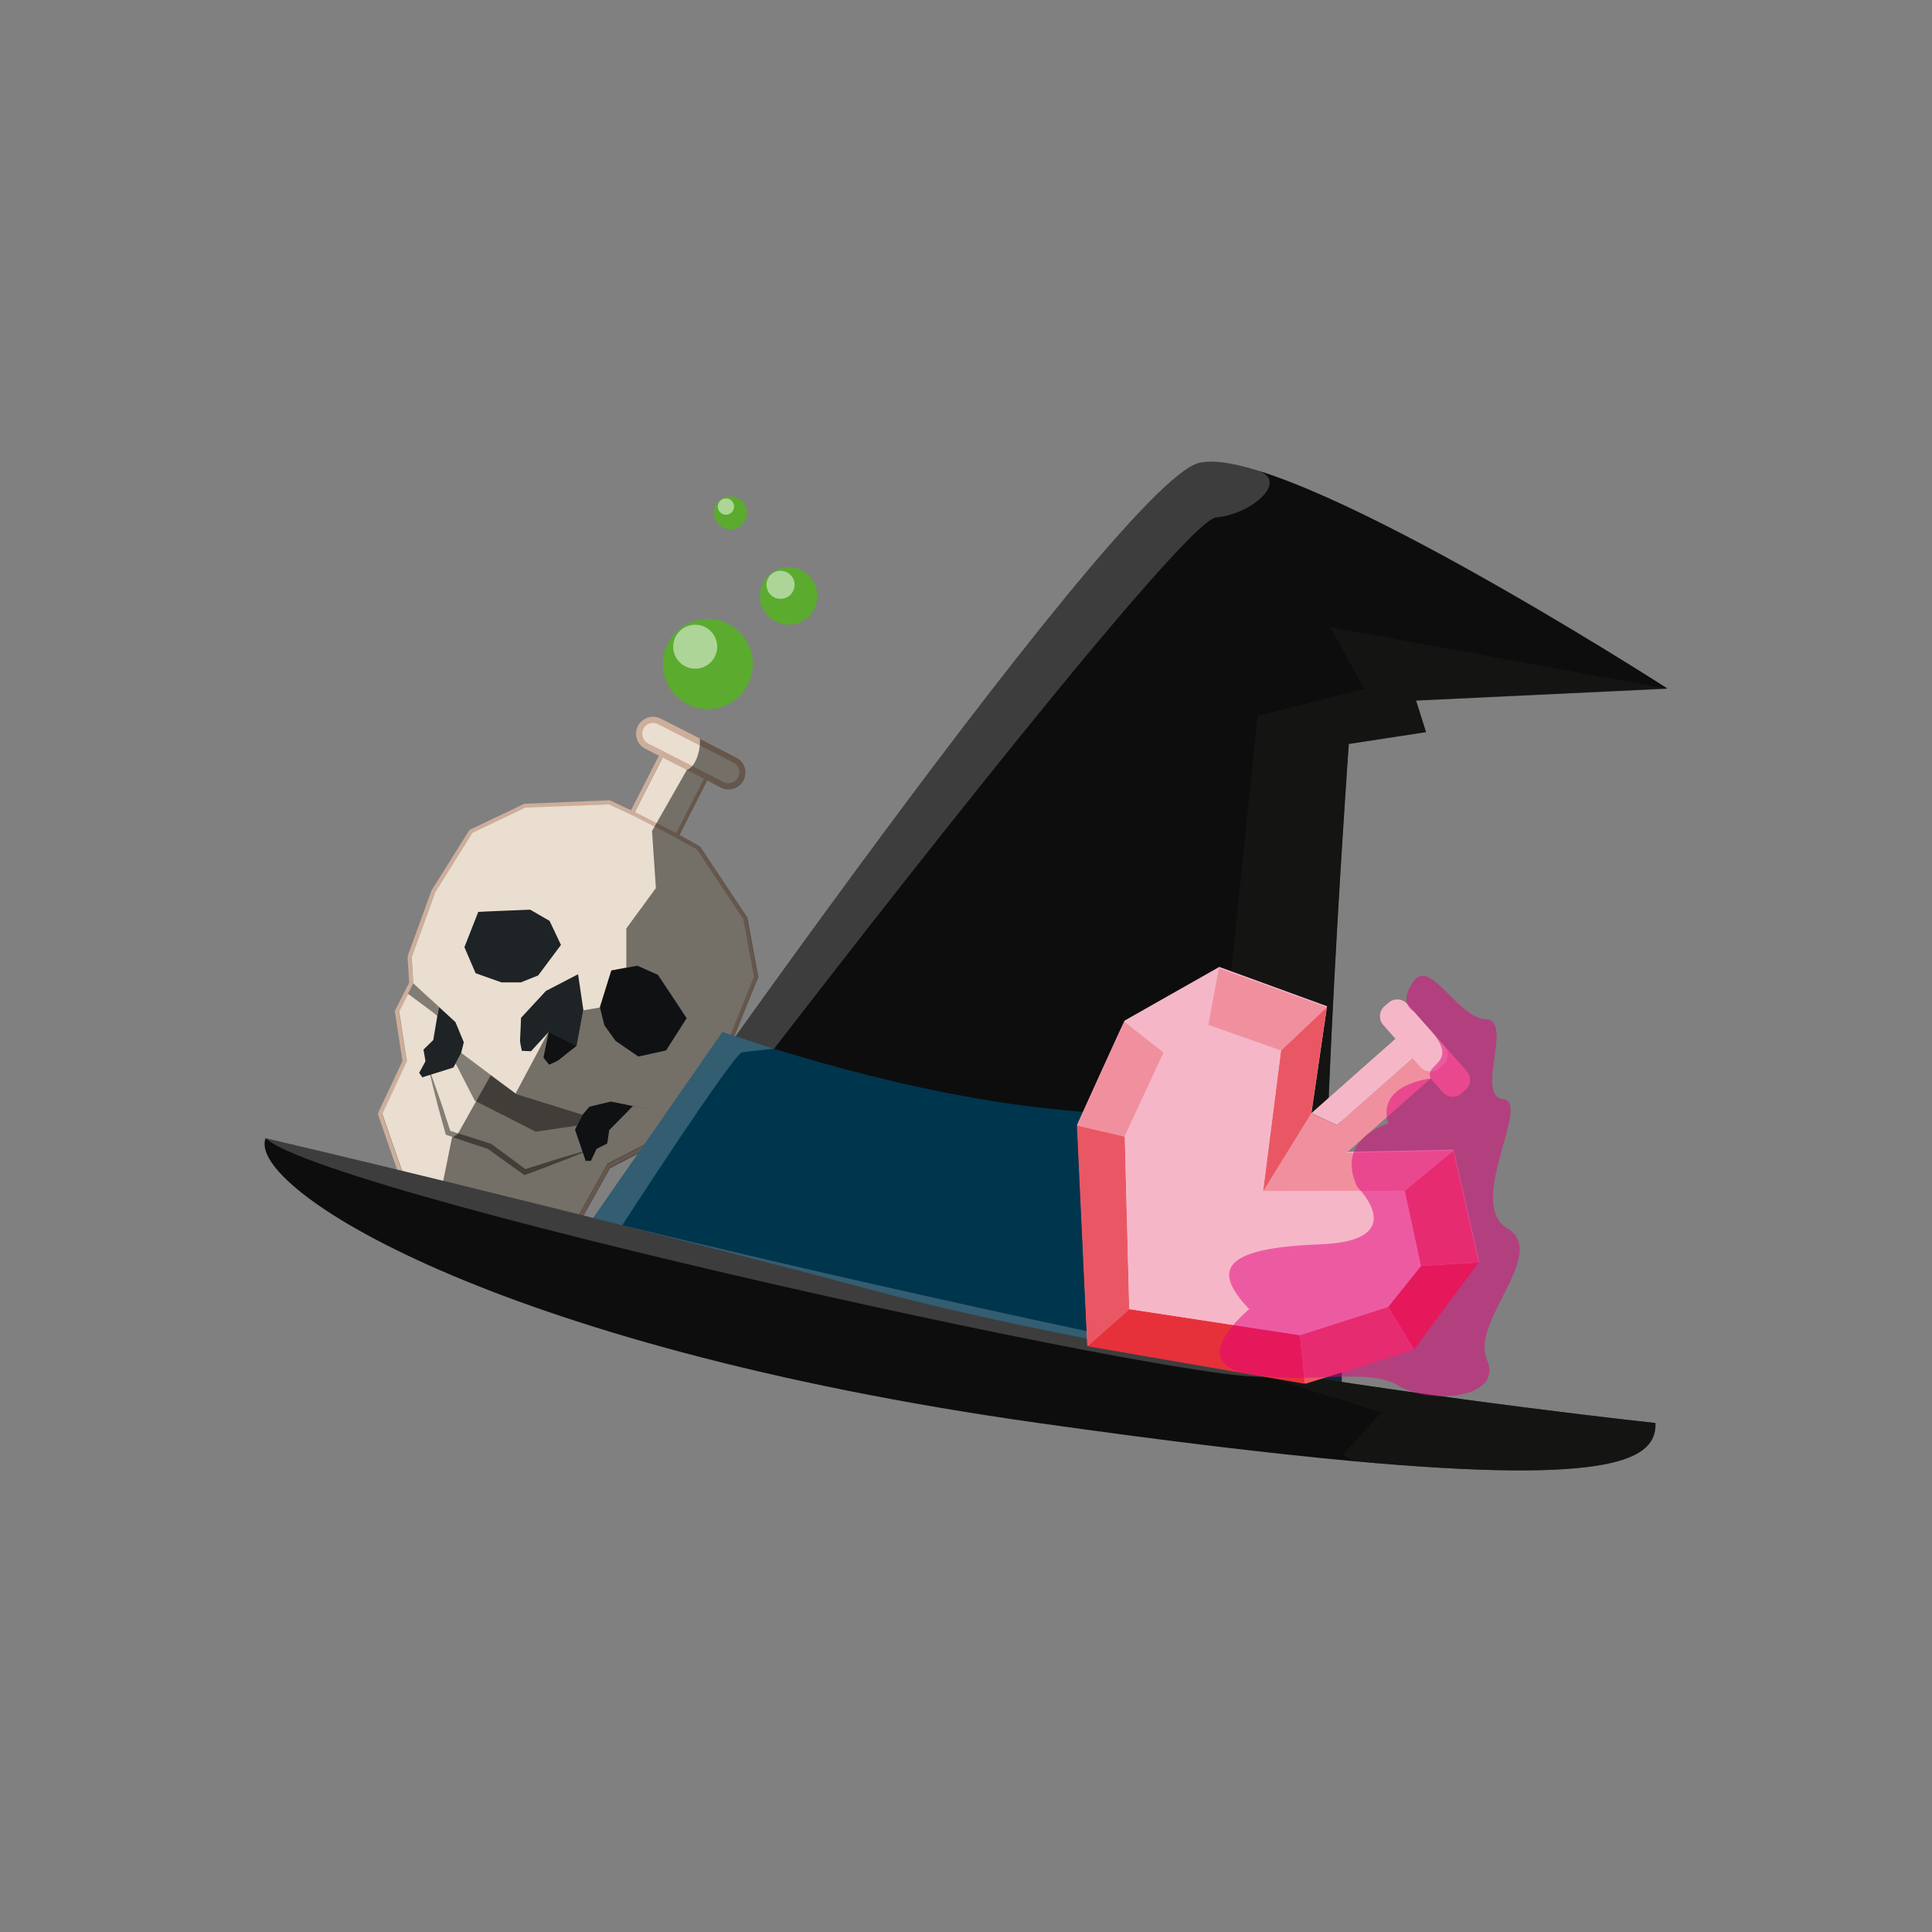 <?xml version="1.0" encoding="utf-8"?>
<!-- Generator: Adobe Illustrator 22.0.0, SVG Export Plug-In . SVG Version: 6.00 Build 0)  -->
<svg version="1.1" xmlns="http://www.w3.org/2000/svg" xmlns:xlink="http://www.w3.org/1999/xlink" x="0px" y="0px"
	 viewBox="0 0 948.5 948.5" style="enable-background:new 0 0 948.5 948.5;" xml:space="preserve">
<rect x="0" y="0" width="948.5" height="948.5" fill="#808080" stroke="none"/>
<style type="text/css">
	.witch1{fill:#CDAE9B;}
	.witch2{fill:#1E2326;}
	.witch3{fill:#E9DECF;}
	.witch4{opacity:0.5;}
	.witch5{fill:#1D1D1B;}
	.witch6{opacity:0.5;fill:#1D1D1B;}
	.witch7{fill:none;stroke:#CDAE9B;stroke-width:2;stroke-miterlimit:10;}
	.witch8{fill:none;}
	.witch9{fill:#5BAB2F;}
	.witch10{opacity:0.5;fill:#FFFFFF;}
	.witch11{fill:#0D0D0D;}
	.witch12{fill:#00354E;}
	.witch13{opacity:0.2;fill:#FFFFFF;}
	.witch14{fill:#F5B7C7;}
	.witch15{fill:#EA5764;}
	.witch16{fill:#F0909F;}
	.witch17{fill:#E6313B;}
	.witch18{opacity:0.5;fill:#E5007E;}
</style>
<g id="Calque_6">
	<g>
		<path class="witch1" d="M349.3,374.9L331,410.7l11.3,6.3l22.7,34.3l5.2,28.3l-12.9,31.8l-19,28.1l-11,6.9l-10.9-2.2l10.9,2.2
			l-2.6,5.1l-4.4,8.7l-22.1,11.4l-13.8,24.8c0,0-36.1,10.9-36.6,10.9c-0.2,0-2.9-1.4-6.4-3.2c-7-3.6-17.4-8.9-17.4-8.9
			s-10.4-5.2-17.4-8.8c-3.5-1.8-6.2-3.2-6.3-3.3c-0.4-0.4-12.7-36-12.7-36l12-25.7l-3.7-24.5l4.4-8.7l2.6-5.1l8.2,7.5l-8.2-7.5
			l-0.9-13l11.6-31.9l18.2-29.1l26-12.4l41.1-1.7l11.7,5.5l18.3-35.8L349.3,374.9 M350.2,373.1l-20.3-10.3c-1-0.5-2.2-0.1-2.7,0.9
			l-17.4,34.1l-10-4.7c-0.3-0.1-0.6-0.2-0.9-0.2l-41.1,1.7c-0.3,0-0.5,0.1-0.8,0.2l-26,12.4c-0.3,0.2-0.6,0.4-0.8,0.7L212,436.9
			c-0.1,0.1-0.1,0.2-0.2,0.4l-11.6,31.9c-0.1,0.3-0.1,0.5-0.1,0.8l0.8,12.4l-2.4,4.7l-4.4,8.7c-0.2,0.4-0.3,0.8-0.2,1.2l3.7,23.9
			L185.8,546c-0.2,0.5-0.2,1-0.1,1.5c12.4,36.1,12.7,36.4,13.1,36.8c0.3,0.3,0.4,0.4,6.8,3.7c7,3.6,17.3,8.8,17.4,8.8
			c0.1,0,10.4,5.4,17.3,8.9c6.4,3.3,6.6,3.3,7,3.4c0.6,0.1,1,0.1,37.5-10.9c0.5-0.2,0.9-0.5,1.2-0.9l13.5-24.2l21.5-11.1
			c0.4-0.2,0.7-0.5,0.9-0.9l4.4-8.7l2.4-4.7l10.5-6.6c0.2-0.1,0.4-0.3,0.6-0.6l19-28.1c0.1-0.1,0.1-0.2,0.2-0.4l12.9-31.8
			c0.1-0.4,0.2-0.7,0.1-1.1l-5.2-28.3c0-0.3-0.2-0.5-0.3-0.7L344,415.9c-0.2-0.3-0.4-0.5-0.7-0.6l-9.6-5.4l17.4-34.1
			C351.5,374.8,351.1,373.6,350.2,373.1L350.2,373.1z"/>
		<g>
			<path class="witch2" d="M228.7,491.7c-1.2-0.6-17.1-2.8-17.1-2.8l-6.2,18l-1.9,19.1l3.7,15c0,0,15.5-4.4,16.9-5.6
				c1.4-1.2,12.7-19.7,12.7-19.7L228.7,491.7z"/>
			<path class="witch2" d="M305,530.7c1.2,0.6,12.3,12.3,12.3,12.3l-10.9,15.6L292,571.2l-14.4,5.8c0,0-5.5-15.2-5.4-17
				c0.2-1.8,8.5-21.8,8.5-21.8L305,530.7z"/>
			<polygon class="witch3" points="370.2,479.6 365,451.3 342.3,417 321,405.2 298.9,394.9 257.9,396.5 231.9,408.9 213.7,438 
				202.1,469.9 202.9,482.8 223.6,501.8 227.7,511.7 226.4,516.9 238.6,534.3 251.6,541 264.7,547.7 286,547.3 289.4,543.3 
				299.9,540.8 327.3,546.4 338.3,539.4 357.4,511.3 			"/>
			<path class="witch2" d="M234.8,447.7c0.3-0.1,25.5-1.1,25.5-1.1l9.5,5.5l5.6,11.8l-11.2,15l-8.5,3.4l-9.5,0l-12.7-4.5L228,465
				L234.8,447.7z"/>
			<path class="witch2" d="M286.4,495.9l-2.6-17.6l-15.8,8.2l-12.2,13.2c0,0-0.4,10.6-0.5,11.1c-0.1,0.5,0.9,5.1,0.9,5.1l4.5,0.2
				l8.7-9.5l-2.6,12.6l2.8,3.5c0,0,4.3-1.9,4.7-2.3s8.7-6.9,8.7-6.9L286.4,495.9z"/>
			<path class="witch2" d="M337.1,499.9c-0.1-0.3-14.1-21.3-14.1-21.3l-10.1-4.5l-12.8,2.4l-5.6,17.9l2.2,8.9l5.5,7.7l11.2,7.7l13.6-3
				L337.1,499.9z"/>
			<path class="witch3" d="M310.7,543l-3.2,3.3l-8.4,8.5l-1,6.6l-5.2,2.6l-2.8,5.9l-11.9,0.1l-12.9,5l-13.3-4.4l-10.5-9.9l-14.1-2.7
				l-11.3-8.2l-3.5-13.4l-6.8-9.7l3.1-5.7l-1-5.7l4.8-4.7l2-11.8l0.8-4.5l-12.5-11.5l-2.6,5.1l-4.4,8.7l3.7,24.5l-12,25.7
				c0,0,12.3,35.7,12.7,36c0.4,0.4,23.7,12.1,23.7,12.1s23.2,12,23.7,12.1c0.5,0.1,36.6-10.9,36.6-10.9l13.8-24.8l22.1-11.4l4.4-8.7
				l2.6-5.1L310.7,543z"/>
			<polygon class="witch3" points="282.3,554.6 283.3,552.6 286,547.3 253.6,537.2 226.4,516.9 223.7,522.1 222.6,524.1 207.3,528.9 
				217.3,561.8 237.6,568.5 255,581.1 287.5,569.8 			"/>
			<path class="witch3" d="M210.3,543.7"/>
			<path class="witch3" d="M242.7,553.9"/>
			<g class="witch4">
				<path class="witch5" d="M210.1,523.3c2,5.4,3.9,10.8,5.8,16.2c0.9,2.7,1.9,5.4,2.7,8.2c0.9,2.7,1.8,5.4,2.7,8.2l-0.8-0.9
					c3.4,1.1,6.8,2.1,10.2,3.2l10.2,3.3l0.2,0.1l0.2,0.1l8.6,6.3c2.9,2.1,5.7,4.3,8.6,6.4l-1.2-0.2c2.7-0.9,5.5-1.8,8.2-2.6
					c2.7-0.9,5.5-1.7,8.2-2.6c5.5-1.7,11-3.3,16.5-4.8c-5.3,2.2-10.6,4.4-16,6.4c-2.7,1-5.4,2.1-8,3.1c-2.7,1-5.4,2-8.1,3l-0.6,0.2
					l-0.6-0.4c-2.9-2.1-5.9-4.1-8.7-6.2l-8.7-6.3l0.4,0.2l-10.2-3.4c-3.4-1.1-6.8-2.3-10.1-3.5l-0.7-0.2l-0.2-0.6
					c-0.8-2.8-1.5-5.5-2.3-8.3c-0.8-2.8-1.5-5.5-2.2-8.3C212.8,534.5,211.4,528.9,210.1,523.3z"/>
			</g>
			<polygon class="witch6" points="253.6,537.2 226.4,516.9 223.7,522.1 233.1,540.4 248.1,548 263,555.6 283.3,552.6 286,547.3 			"/>
			<path class="witch6" d="M215.4,494.3l-12.5-11.5l-2.6,5.1c6.3,4.6,13.8,10.2,14.4,10.9L215.4,494.3z"/>
		</g>
		
			<rect x="307.1" y="364.7" transform="matrix(0.891 0.455 -0.455 0.891 221.349 -99.992)" class="witch3" width="22.8" height="90.7"/>
		<g>
			<path class="witch3" d="M357.6,386c-1.1,0-2.1-0.2-3.1-0.7l-37.1-18.9c-1.6-0.8-2.8-2.2-3.4-4s-0.4-3.6,0.4-5.2
				c1.2-2.3,3.5-3.7,6.1-3.7c1.1,0,2.1,0.2,3.1,0.7l37.1,18.9c1.6,0.8,2.8,2.2,3.4,4s0.4,3.6-0.4,5.2
				C362.6,384.6,360.2,386,357.6,386z"/>
			<path class="witch1" d="M320.6,354.9L320.6,354.9c0.8,0,1.6,0.2,2.4,0.6l37.1,18.9c2.6,1.3,3.7,4.6,2.3,7.2
				c-0.9,1.8-2.7,2.9-4.8,2.9c-0.8,0-1.6-0.2-2.4-0.6L318.2,365c-2.6-1.3-3.7-4.6-2.3-7.2C316.8,356,318.6,354.9,320.6,354.9
				 M320.6,351.9c-3,0-6,1.7-7.4,4.5c-2.1,4.1-0.5,9.1,3.6,11.2l37.1,18.9c1.2,0.6,2.5,0.9,3.8,0.9c3,0,6-1.7,7.4-4.5h0
				c2.1-4.1,0.5-9.1-3.6-11.2l-37.1-18.9C323.2,352.2,321.9,351.9,320.6,351.9L320.6,351.9z"/>
		</g>
	</g>
	<line class="witch7" x1="310" y1="398.9" x2="332.1" y2="410.2"/>
</g>
<g id="Calque_7">
	<path class="witch8" d="M221.7,594c1.4,0.7,2.3,1.2,2.3,1.2s0.1,0,0.3,0.1c-0.2-0.1-0.3-0.1-0.3-0.1S223.2,594.7,221.7,594z"/>
	<path class="witch8" d="M226.2,596.3c-0.4-0.2-0.8-0.4-1.2-0.6C225.4,595.9,225.8,596.1,226.2,596.3z"/>
	<path class="witch8" d="M241.4,604.1c0.2,0.1,0.3,0.2,0.4,0.2c-0.4-0.2-0.8-0.4-1.3-0.7C240.9,603.8,241.1,604,241.4,604.1z"/>
	<path class="witch8" d="M187.6,547c0,0,0.1,0.4,0.4,1.2C187.8,547.4,187.6,547,187.6,547l6.4-13.7L187.6,547z"/>
	<polygon class="witch8" points="213.7,438.1 202.1,470 202.9,483 200.3,488.1 195.9,496.8 199.6,521.3 195.9,496.8 200.3,488.1 
		202.9,483 202.1,470 213.7,438.1 231.9,409 	"/>
	<path class="witch8" d="M206.6,586.3c0.1,0.1,0.2,0.1,0.3,0.2c-0.6-0.3-1.3-0.6-1.8-0.9C205.6,585.8,206.1,586.1,206.6,586.3z"/>
	<path class="witch8" d="M284.4,596.4C284.4,596.4,284.4,596.4,284.4,596.4l5-8.9L284.4,596.4C284.4,596.4,284.4,596.4,284.4,596.4z"/>
	<path class="witch8" d="M247.1,607c-0.3-0.1-0.6-0.3-1-0.5C246.5,606.7,246.8,606.8,247.1,607z"/>
	<polygon class="witch8" points="323.2,554.5 324.7,551.6 325.6,549.9 324.7,551.6 	"/>
	<path class="witch8" d="M255.1,605.2c-0.8,0.2-1.6,0.5-2.3,0.7C253.5,605.7,254.3,605.5,255.1,605.2z"/>
	<path class="witch8" d="M284.1,596.5c-0.1,0-0.3,0.1-0.5,0.1C283.9,596.6,284,596.5,284.1,596.5z"/>
	<path class="witch4" d="M372.2,479.2l-5.2-28.3c0-0.3-0.2-0.5-0.3-0.7L344,415.9c-0.2-0.3-0.4-0.5-0.7-0.6l-9.6-5.4l13.6-26.7l6.6,3.4
		c4.1,2.1,9.1,0.5,11.2-3.6c2.1-4.1,0.5-9.1-3.6-11.2l-18-9.2c0.7,2.3-0.7,13.3-6.3,15.4l-17.1,30L322,436l-14.5,19.8V475l-7.3,1.4
		l-5.5,18.2l-8.3,1.4l-3.6,17.5l-13.6-6.8l-16.1,30.2l-12.2-9l-16.2,28.9l-2.8,1.7l-7,34.6c4.4,2.2,8,4,8.1,4.1
		c0.1,0,10.4,5.4,17.3,8.9c6.4,3.3,6.6,3.3,7,3.4c0.6,0.1,1,0.1,37.5-10.9c0.5-0.2,0.9-0.5,1.2-0.9l13.5-24.2l21.5-11.1
		c0.4-0.2,0.7-0.5,0.9-0.9l4.4-8.7l2.4-4.7l10.5-6.6c0.2-0.1,0.4-0.3,0.6-0.6l19-28.1c0.1-0.1,0.1-0.2,0.2-0.4l12.9-31.8
		C372.2,479.9,372.3,479.6,372.2,479.2z M224.1,595c0,0-0.9-0.4-2.3-1.2C223.2,594.6,224.1,595,224.1,595c0,0,0.1,0,0.3,0.1
		C224.2,595.1,224.1,595,224.1,595z M225.1,595.6c0.3,0.2,0.7,0.4,1.2,0.6C225.8,595.9,225.4,595.7,225.1,595.6z M241.4,604
		c-0.3-0.1-0.6-0.3-0.8-0.4c0.4,0.2,0.9,0.4,1.3,0.7C241.7,604.1,241.6,604.1,241.4,604z M246.1,606.4c0.4,0.2,0.7,0.3,1,0.5
		C246.8,606.7,246.5,606.5,246.1,606.4z M252.8,605.8c0.7-0.2,1.5-0.4,2.3-0.7C254.3,605.3,253.5,605.6,252.8,605.8z M283.7,596.5
		c0.2-0.1,0.4-0.1,0.5-0.1C284,596.4,283.9,596.5,283.7,596.5z M284.4,596.3C284.4,596.3,284.4,596.3,284.4,596.3
		C284.4,596.3,284.4,596.3,284.4,596.3l4.9-8.9L284.4,596.3z M324.7,551.5l-1.5,2.9L324.7,551.5l0.9-1.7L324.7,551.5z"/>
	<circle class="witch9" cx="347.5" cy="326" r="22.1"/>
	<circle class="witch10" cx="341.3" cy="317.5" r="10.8"/>
	<circle class="witch9" cx="387.2" cy="292.6" r="14.1"/>
	<circle class="witch10" cx="383.2" cy="287.1" r="6.9"/>
	<circle class="witch9" cx="358.6" cy="251.8" r="8.1"/>
	<circle class="witch10" cx="356.4" cy="248.7" r="4"/>
</g>
<g id="Calque_5">
	<path class="witch11" d="M818.6,338c0,0-188.3-121.3-230.1-110.7C546.7,238,282.2,620.5,282.2,620.5l372.3,68c-0.3-0.8-0.7-1.7-1-2.8
		c-11.3-41.4,8.7-320.5,8.7-320.5l37.9-5.8l-4.9-15.5L818.6,338z"/>
	<path class="witch12" d="M597.2,549.7c-25.4-0.7-56.3-2.4-88.1-6.1c-77.5-9.1-154.4-37.1-154.4-37.1l-65.2,93.9
		c0,0,156.2,60.4,163.5,63s205.7,25.1,205.7,25.1s0-0.4,0-1.1c0-12.9,0-135.8,0-136.9C658.7,549.8,633.7,550.7,597.2,549.7z"/>
	<path class="witch11" d="M812.7,698.6c0,0-98.2-10.4-208-28.7c-59.4-9.9-122.3-22.1-174.8-36.1c-149.5-40-299.5-75-299.5-75
		c-9.5,24,110.7,101.9,379.3,139.8c63.6,9,114.1,15,154.2,18.7C793.1,729.1,813.3,716.4,812.7,698.6z"/>
	<path class="witch6" d="M658.7,678.5c0-31.5,0-127.1,0-128c0-0.2-2.5-0.3-6.9-0.3c3.4-88.1,10.3-184.9,10.3-184.9l37.9-5.8l-4.9-15.5
		l123.3-5.8l-165.3-30.3l16.7,30.3l-52.4,13.3l-20.4,198.3l16.8,9.2l-9.2,111.1l48.8,15.7c0-0.1,0-0.1,0-0.2l5.4,1.7l0,0l19.3,6.2
		l-18.7,20.6l4.7,3.2c129,11.8,149.3-0.9,148.7-18.7C812.7,698.6,744.8,691.4,658.7,678.5z"/>
	<path class="witch8" d="M616,230.6c-0.2,0-0.3-0.1-0.5-0.1c0.7,0.2,1.5,0.4,2.2,0.7C617.2,230.9,616.6,230.8,616,230.6z"/>
	<path class="witch10" d="M613.6,229.9c0.6,0.2,1.2,0.4,1.8,0.5C614.9,230.3,614.2,230.1,613.6,229.9z"/>
	<path class="witch13" d="M621,672.4c-3.4-1.9-140.4-28.2-315.5-70.9c0,0,54.7-84.5,58.9-84.9c4.2-0.5,15.7-1.8,15.7-1.8
		S579.4,255.5,597.1,254c17-1.4,35.9-17.6,20.6-22.9c-0.8-0.2-1.5-0.4-2.2-0.7c-0.7-0.2-1.3-0.4-1.8-0.5c-10.7-3-19.4-4.1-25.3-2.6
		c-26.8,6.9-145.9,167.5-227.4,281.3c-4.1-1.4-6.3-2.2-6.3-2.2l-63.5,91.5c-91.4-22.9-160.8-39.1-160.8-39.1
		C162.3,588.5,663.4,696.7,621,672.4z"/>
</g>
<g id="Calque_9">
	<g>
		<path class="witch14" d="M694.3,662.1l31.8-42.8l-12.5-54.9l-72.6,1.5l10.5-71.9l-52.9-19.3L552.2,501c0,0,0.1,0.3,0,0
			c-0.1-0.3-23.3,51-23.3,51l5,108.4l106.9,18.4C640.8,678.9,694.6,662.2,694.3,662.1C694,661.9,694.3,662.1,694.3,662.1z"/>
		<polygon class="witch15" points="533.8,660.9 528.7,552.5 552.2,557.9 554.4,642.7 		"/>
		<path class="witch16" d="M571.3,516.7l-19.2,41.3l-23.4-5.4c0,0,23.2-51.3,23.3-51C552.2,501.8,571.3,516.7,571.3,516.7z"/>
		<polygon class="witch14" points="552.1,501.5 598.4,475.3 593.2,503.2 571.3,516.7 		"/>
		<polygon class="witch16" points="593.2,503.2 628.9,515.8 651.4,494.5 598.4,475.3 		"/>
		<polygon class="witch15" points="640.8,566.4 651.4,494.5 628.9,515.8 620.1,584.8 		"/>
		<polygon class="witch14" points="554.4,642.7 552.2,557.9 571.3,516.7 593.2,503.2 628.9,515.8 620.1,584.8 		"/>
		<polygon class="witch17" points="533.8,660.9 640.7,679.4 638.2,655.5 554.4,642.7 		"/>
		<path class="witch15" d="M681.5,641.6l-43.3,13.9l2.5,23.9c0,0,53.8-16.6,53.5-16.8C693.9,662.4,681.5,641.6,681.5,641.6z"/>
		<polygon class="witch17" points="694.2,662.6 726,619.8 697.6,621.5 681.5,641.6 		"/>
		<polygon class="witch15" points="697.6,621.5 689.6,584.6 713.5,564.9 726,619.8 		"/>
		<polygon class="witch16" points="640.8,566.4 713.5,564.9 689.6,584.6 620.1,584.8 		"/>
		<polygon class="witch14" points="554.4,642.7 638.2,655.5 681.5,641.6 697.6,621.5 689.6,584.6 620.1,584.8 		"/>
		<polygon class="witch14" points="694.8,518.5 686.3,508.9 643.8,546.5 656.4,552.4 		"/>
		<polygon class="witch16" points="694.8,518.5 656.4,552.4 643.8,546.5 620.1,584.8 661,566 703.6,528.4 		"/>
		<g>
			<path class="witch16" d="M708.3,536.2l-18.2-20.6c-2.4-2.7-2.1-6.8,0.6-9.2l2-1.7c2.7-2.4,6.8-2.1,9.2,0.6l18.2,20.6
				c2.4,2.7,2.1,6.8-0.6,9.2l-2,1.7C714.8,539.2,710.7,538.9,708.3,536.2z"/>
			<path class="witch14" d="M697.3,523.8l-18.2-20.6c-2.4-2.7-2.1-6.8,0.6-9.2l2-1.7c2.7-2.4,6.8-2.1,9.2,0.6l18.2,20.6
				c2.4,2.7,2.1,6.8-0.6,9.2l-2,1.7C703.8,526.7,699.7,526.5,697.3,523.8z"/>
		</g>
		<path class="witch18" d="M702.3,505.8c14.6,16.6-3.4,16,0.1,23.7c0,0-26.9,2.6-20.8,22.2c0,0-26.4,7-15.3,31c0,0,27.3,26.5-18.2,28.2
			s-54.5,11.3-34.8,31.8c0,0-32,26.2-0.6,31.8s58.4-3.6,74.1,5.9s51.5,6,43.2-12.8s30.6-52.4,10-64.5c-20.6-12.1,12-62-2-63.5
			c-14-1.5,5.2-38.7-8.5-39.2s-27.3-30-35.4-18.8s0,14.9,0,14.9L702.3,505.8z"/>
	</g>
</g>
</svg>
